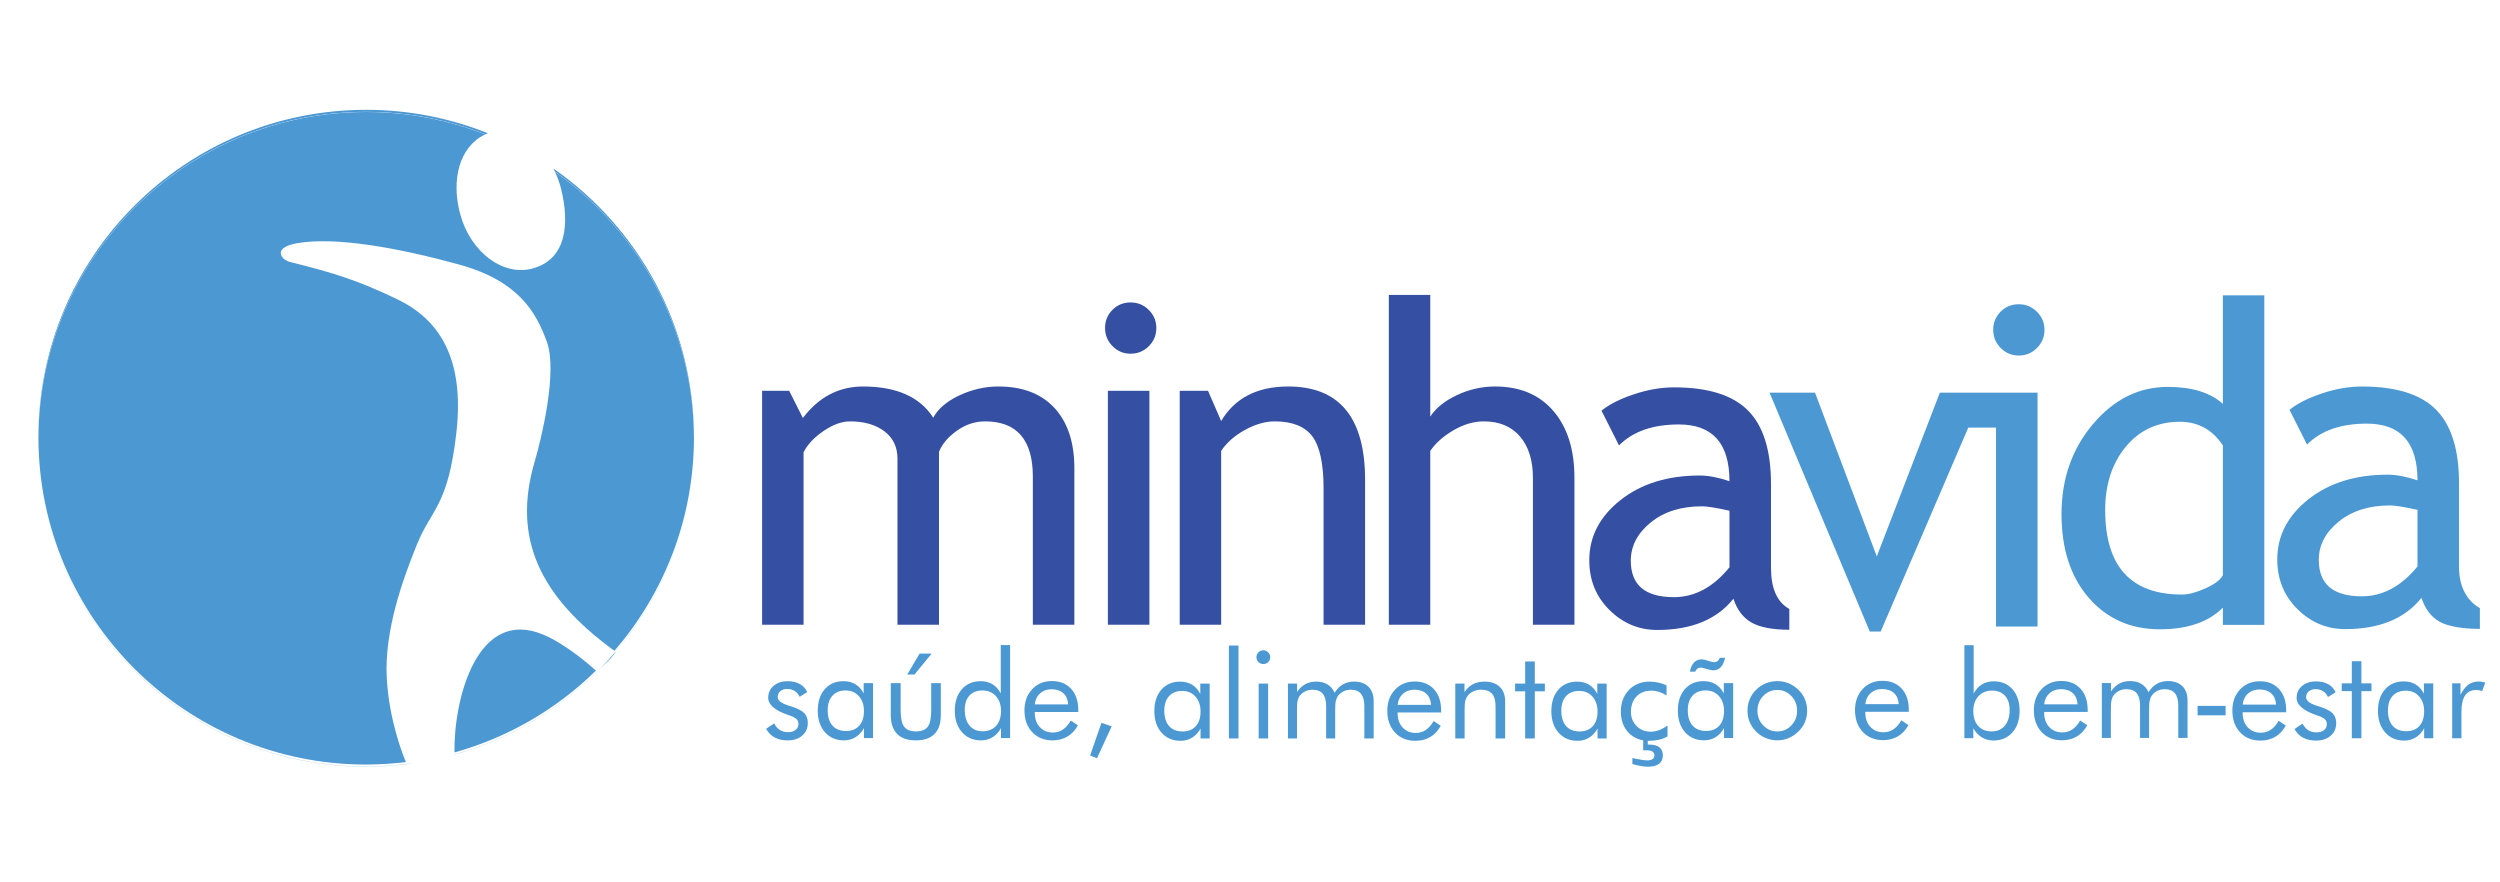 <?xml version="1.0" encoding="utf-8"?>
<!-- Generator: Adobe Illustrator 16.0.0, SVG Export Plug-In . SVG Version: 6.00 Build 0)  -->
<!DOCTYPE svg PUBLIC "-//W3C//DTD SVG 1.1//EN" "http://www.w3.org/Graphics/SVG/1.1/DTD/svg11.dtd">
<svg version="1.1" id="Layer_1" xmlns="http://www.w3.org/2000/svg" xmlns:xlink="http://www.w3.org/1999/xlink" x="0px" y="0px"
	 width="283.46px" height="100px" viewBox="0 0 283.46 100" enable-background="new 0 0 283.46 100" xml:space="preserve">
<path fill="#3550A3" d="M196.543,67.887c-1.885,2.359-4.767,3.541-8.637,3.541c-2.088,0-3.893-0.754-5.418-2.265
	c-1.525-1.508-2.29-3.388-2.29-5.636c0-2.687,1.184-4.962,3.532-6.821c2.35-1.859,5.349-2.79,9.001-2.79
	c0.988,0,2.113,0.22,3.362,0.644c0-4.286-1.908-6.433-5.737-6.433c-2.942,0-5.207,0.786-6.786,2.376l-1.985-3.939
	c0.895-0.728,2.128-1.346,3.701-1.867c1.579-0.525,3.086-0.777,4.521-0.777c3.846,0,6.644,0.871,8.384,2.62
	c1.741,1.749,2.612,4.53,2.612,8.35v9.506c0,2.323,0.693,3.881,2.077,4.649v2.359c-1.917,0-3.346-0.282-4.293-0.82
	C197.635,70.041,196.958,69.139,196.543,67.887L196.543,67.887z M196.094,57.907c-1.486-0.33-2.525-0.499-3.117-0.499
	c-2.375,0-4.321,0.615-5.813,1.833c-1.505,1.225-2.258,2.67-2.258,4.336c0,2.755,1.623,4.131,4.876,4.131
	c2.376,0,4.48-1.132,6.313-3.388V57.907L196.094,57.907z"/>
<path fill="#4C98D3" d="M274.553,67.79c-1.885,2.358-4.767,3.541-8.638,3.541c-2.088,0-3.892-0.754-5.417-2.264
	c-1.525-1.508-2.292-3.388-2.292-5.636c0-2.688,1.184-4.962,3.534-6.821c2.35-1.859,5.35-2.789,9-2.789
	c0.989,0,2.114,0.22,3.365,0.642c0-4.284-1.91-6.43-5.74-6.43c-2.939,0-5.205,0.785-6.785,2.374l-1.987-3.938
	c0.896-0.727,2.131-1.347,3.702-1.869c1.58-0.525,3.085-0.776,4.521-0.776c3.846,0,6.644,0.87,8.385,2.619
	c1.74,1.75,2.611,4.532,2.611,8.35V64.3c0,2.323,0.98,3.879,2.367,4.649v2.357c-1.918,0-3.635-0.281-4.582-0.819
	C275.645,69.944,274.966,69.04,274.553,67.79L274.553,67.79z M274.105,57.809c-1.487-0.33-2.527-0.499-3.119-0.499
	c-2.377,0-4.319,0.617-5.814,1.834c-1.506,1.224-2.258,2.671-2.258,4.335c0,2.756,1.623,4.133,4.877,4.133
	c2.375,0,4.479-1.133,6.314-3.389V57.809L274.105,57.809z"/>
<path fill="#4C98D3" d="M252.04,70.854v-1.953c-1.639,1.631-4.014,2.451-7.133,2.451c-3.321,0-6.01-1.192-8.071-3.566
	c-2.062-2.375-3.093-5.545-3.093-9.507c0-3.982,1.187-7.377,3.567-10.194c2.375-2.811,5.204-4.217,8.484-4.217
	c2.747,0,4.825,0.644,6.245,1.927V33.489h4.698v37.364H252.04L252.04,70.854z M252.04,50.502c-1.19-1.784-2.814-2.68-4.876-2.68
	c-2.527,0-4.572,0.946-6.127,2.823c-1.563,1.885-2.342,4.277-2.342,7.183c0,6.389,2.899,9.584,8.714,9.584
	c0.743,0,1.629-0.239,2.67-0.709c1.037-0.467,1.699-0.963,1.961-1.496V50.502L252.04,50.502z"/>
<path fill="#4C98D3" d="M213.238,71.608h-1.234L200.638,44.52h5.154l7.007,18.569l7.151-18.569h2.725h2.201h6.148v26.522h-4.707
	V48.486h-3.145L213.238,71.608L213.238,71.608z M228.896,34.497c0.803,0,1.491,0.284,2.062,0.855
	c0.57,0.569,0.854,1.249,0.854,2.043c0,0.804-0.284,1.493-0.854,2.063c-0.568,0.571-1.259,0.855-2.062,0.855
	c-0.794,0-1.478-0.282-2.046-0.855c-0.563-0.568-0.853-1.258-0.853-2.063c0-0.811,0.279-1.496,0.845-2.062
	C227.398,34.776,228.084,34.497,228.896,34.497L228.896,34.497z"/>
<path fill="#3550A3" d="M173.809,70.835V54.168c0-1.979-0.491-3.54-1.463-4.673c-0.973-1.141-2.34-1.717-4.106-1.717
	c-1.142,0-2.281,0.338-3.432,1.006c-1.148,0.668-2.028,1.446-2.638,2.34v19.71h-4.699v-37.39h4.699v13.792
	c0.626-0.971,1.64-1.786,3.035-2.441c1.393-0.654,2.832-0.973,4.319-0.973c2.806,0,5.01,0.923,6.601,2.772
	c1.594,1.853,2.391,4.37,2.391,7.573v16.667H173.809L173.809,70.835z"/>
<path fill="#3550A3" d="M150.072,70.835V55.41c0-2.822-0.425-4.799-1.276-5.933c-0.847-1.131-2.272-1.699-4.268-1.699
	c-1.073,0-2.198,0.329-3.373,0.972c-1.166,0.64-2.07,1.437-2.695,2.375v19.71h-4.699V44.313h3.211l1.488,3.423
	c1.554-2.613,4.091-3.914,7.607-3.914c5.806,0,8.713,3.534,8.713,10.598v16.415H150.072L150.072,70.835z"/>
<path fill="#3550A3" d="M125.616,70.835V48.278v-3.964h4.708v26.521H125.616L125.616,70.835z M128.193,34.291
	c0.803,0,1.492,0.282,2.063,0.853c0.571,0.57,0.854,1.251,0.854,2.046c0,0.802-0.282,1.491-0.854,2.063
	c-0.57,0.569-1.26,0.853-2.063,0.853c-0.794,0-1.477-0.282-2.044-0.853c-0.564-0.569-0.854-1.26-0.854-2.063
	c0-0.813,0.279-1.496,0.846-2.062C126.698,34.569,127.382,34.291,128.193,34.291L128.193,34.291z"/>
<path fill="#3550A3" d="M117.108,70.835V54.048c0-4.175-1.809-6.27-5.417-6.27c-1.141,0-2.207,0.355-3.195,1.057
	c-0.989,0.701-1.665,1.495-2.028,2.392v19.607h-4.709V51.987c0-1.301-0.49-2.325-1.471-3.077c-0.988-0.751-2.281-1.132-3.903-1.132
	c-0.938,0-1.944,0.363-3.009,1.089c-1.064,0.728-1.818,1.531-2.265,2.409v19.559h-4.699V44.313h3.068l1.554,3.076
	c1.817-2.384,4.092-3.567,6.813-3.567c3.795,0,6.457,1.174,7.97,3.542c0.533-1.005,1.513-1.853,2.95-2.528
	c1.437-0.674,2.916-1.014,4.429-1.014c2.747,0,4.868,0.812,6.364,2.435c1.504,1.631,2.256,3.912,2.256,6.845v17.732H117.108
	L117.108,70.835z"/>
<path fill="#4C98D3" d="M86.864,82.636l0.911-0.613c0.171,0.333,0.39,0.581,0.652,0.745c0.264,0.166,0.576,0.248,0.934,0.248
	c0.349,0,0.633-0.085,0.847-0.256c0.216-0.174,0.323-0.4,0.323-0.681c0-0.218-0.073-0.4-0.22-0.546
	c-0.147-0.145-0.402-0.28-0.759-0.401l-0.176-0.06c-1.518-0.519-2.274-1.175-2.274-1.959c0-0.553,0.205-1.004,0.613-1.353
	c0.41-0.349,0.938-0.524,1.59-0.524c0.541,0,1.004,0.108,1.389,0.323c0.385,0.215,0.662,0.521,0.831,0.916l-0.863,0.532
	c-0.128-0.286-0.316-0.507-0.563-0.66c-0.249-0.156-0.533-0.233-0.861-0.233c-0.313,0-0.569,0.088-0.766,0.262
	c-0.197,0.174-0.295,0.397-0.295,0.67c0,0.38,0.415,0.699,1.238,0.958c0.157,0.049,0.28,0.086,0.369,0.116
	c0.676,0.216,1.146,0.465,1.413,0.745c0.265,0.277,0.396,0.648,0.396,1.104c0,0.59-0.209,1.067-0.629,1.431
	c-0.419,0.364-0.968,0.548-1.643,0.548c-0.581,0-1.073-0.11-1.479-0.329C87.433,83.403,87.108,83.074,86.864,82.636L86.864,82.636z
	 M97.958,80.629c0-0.704-0.194-1.27-0.576-1.697c-0.384-0.429-0.883-0.645-1.5-0.645c-0.637,0-1.137,0.198-1.495,0.594
	c-0.359,0.394-0.539,0.943-0.539,1.652c0,0.751,0.182,1.333,0.541,1.738c0.361,0.408,0.873,0.613,1.536,0.613
	c0.633,0,1.133-0.197,1.493-0.593C97.775,81.894,97.958,81.34,97.958,80.629L97.958,80.629z M98.99,77.458v6.226h-1.033V82.55
	c-0.249,0.457-0.57,0.801-0.958,1.039c-0.387,0.238-0.822,0.358-1.301,0.358c-0.895,0-1.613-0.308-2.16-0.922
	c-0.545-0.614-0.818-1.428-0.818-2.438c0-1.022,0.264-1.837,0.796-2.445c0.529-0.604,1.239-0.907,2.128-0.907
	c0.52,0,0.972,0.117,1.354,0.351c0.382,0.233,0.695,0.58,0.93,1.042v-1.17H98.99L98.99,77.458z M102.118,77.458v3.063
	c0,0.893,0.131,1.518,0.396,1.873c0.266,0.356,0.712,0.534,1.344,0.534c0.628,0,1.076-0.176,1.336-0.528
	c0.263-0.351,0.39-0.979,0.39-1.879v-3.063h1.089v3.633c0,0.938-0.239,1.649-0.719,2.132c-0.482,0.481-1.188,0.724-2.123,0.724
	c-0.926,0-1.627-0.243-2.107-0.728c-0.481-0.485-0.722-1.196-0.722-2.129v-3.633H102.118L102.118,77.458z M102.873,76.478
	l1.389-2.367h1.368l-1.939,2.367H102.873L102.873,76.478z M113.498,80.601c0-0.693-0.193-1.253-0.579-1.676
	c-0.386-0.423-0.894-0.637-1.525-0.637c-0.63,0-1.121,0.193-1.475,0.579c-0.353,0.386-0.531,0.918-0.531,1.597
	c0,0.766,0.179,1.368,0.535,1.799c0.361,0.435,0.855,0.65,1.485,0.65c0.652,0,1.165-0.204,1.534-0.612
	C113.312,81.894,113.498,81.325,113.498,80.601L113.498,80.601z M114.53,73.141v10.542h-1.033v-1.129
	c-0.247,0.448-0.562,0.792-0.952,1.034c-0.39,0.24-0.827,0.359-1.307,0.359c-0.894,0-1.614-0.308-2.16-0.922
	c-0.544-0.614-0.819-1.428-0.819-2.438c0-1.017,0.266-1.833,0.803-2.441c0.534-0.605,1.247-0.911,2.136-0.911
	c0.515,0,0.965,0.117,1.347,0.351c0.379,0.233,0.687,0.58,0.924,1.042v-5.487H114.53L114.53,73.141z M121.115,79.868
	c-0.038-0.549-0.219-0.973-0.548-1.27c-0.328-0.298-0.777-0.447-1.349-0.447c-0.518,0-0.949,0.156-1.293,0.468
	c-0.346,0.312-0.545,0.726-0.598,1.249H121.115L121.115,79.868z M122.257,80.731h-4.93v0.095c0,0.666,0.19,1.204,0.57,1.615
	c0.381,0.41,0.877,0.616,1.49,0.616c0.417,0,0.795-0.114,1.129-0.338c0.336-0.225,0.634-0.563,0.891-1.016l0.809,0.543
	c-0.312,0.564-0.711,0.986-1.196,1.271c-0.485,0.286-1.047,0.431-1.689,0.431c-0.946,0-1.714-0.314-2.298-0.938
	c-0.586-0.625-0.877-1.448-0.877-2.463c0-0.972,0.289-1.772,0.871-2.395c0.579-0.62,1.326-0.93,2.237-0.93
	c0.92,0,1.649,0.294,2.188,0.885c0.537,0.589,0.806,1.394,0.806,2.415V80.731L122.257,80.731z M123.599,85.663l1.293-3.708
	l1.155,0.402l-1.667,3.612L123.599,85.663L123.599,85.663z M136.123,80.679c0-0.703-0.194-1.269-0.577-1.697
	c-0.383-0.428-0.882-0.643-1.499-0.643c-0.639,0-1.138,0.198-1.495,0.592c-0.36,0.395-0.539,0.945-0.539,1.653
	c0,0.752,0.182,1.331,0.541,1.738c0.36,0.409,0.873,0.614,1.534,0.614c0.635,0,1.133-0.198,1.493-0.596
	C135.941,81.945,136.123,81.389,136.123,80.679L136.123,80.679z M137.156,77.508v6.224h-1.033v-1.13
	c-0.249,0.455-0.571,0.801-0.957,1.037c-0.388,0.24-0.822,0.358-1.303,0.358c-0.894,0-1.613-0.307-2.159-0.921
	c-0.544-0.614-0.819-1.427-0.819-2.438c0-1.023,0.266-1.839,0.796-2.445c0.53-0.605,1.24-0.907,2.13-0.907
	c0.519,0,0.97,0.117,1.355,0.35c0.381,0.233,0.693,0.581,0.928,1.044v-1.17H137.156L137.156,77.508z M139.338,83.732V73.19h1.087
	v10.542H139.338L139.338,83.732z M142.46,74.509c0-0.213,0.076-0.397,0.227-0.55c0.153-0.15,0.338-0.226,0.555-0.226
	c0.215,0,0.395,0.077,0.549,0.232c0.15,0.153,0.227,0.338,0.227,0.557c0,0.213-0.074,0.394-0.224,0.543
	c-0.149,0.151-0.333,0.225-0.552,0.225c-0.217,0-0.402-0.074-0.555-0.225C142.537,74.918,142.46,74.73,142.46,74.509L142.46,74.509z
	 M142.71,83.732v-6.224h1.074v6.224H142.71L142.71,83.732z M154.695,83.732v-3.666c0-0.63-0.129-1.098-0.382-1.403
	s-0.644-0.459-1.17-0.459c-0.285,0-0.55,0.061-0.793,0.174c-0.24,0.116-0.45,0.277-0.616,0.492
	c-0.123,0.161-0.209,0.353-0.265,0.571c-0.054,0.218-0.081,0.578-0.081,1.074v3.216h-1.025v-3.666c0-0.63-0.13-1.098-0.382-1.403
	c-0.253-0.305-0.643-0.459-1.169-0.459c-0.287,0-0.554,0.061-0.8,0.174c-0.247,0.116-0.457,0.277-0.62,0.492
	c-0.121,0.156-0.205,0.343-0.258,0.551c-0.053,0.208-0.078,0.574-0.078,1.094v3.216h-1.025v-6.224h1.039v0.961
	c0.257-0.4,0.567-0.699,0.925-0.893c0.357-0.195,0.771-0.292,1.237-0.292c0.504,0,0.934,0.107,1.286,0.323
	c0.352,0.215,0.622,0.529,0.803,0.942c0.267-0.425,0.583-0.744,0.949-0.952c0.365-0.208,0.789-0.313,1.268-0.313
	c0.694,0,1.236,0.195,1.626,0.585c0.39,0.39,0.585,0.933,0.585,1.625v4.237H154.695L154.695,83.732z M162.259,79.917
	c-0.037-0.55-0.22-0.971-0.549-1.27c-0.327-0.295-0.776-0.445-1.348-0.445c-0.518,0-0.949,0.156-1.292,0.466
	c-0.347,0.312-0.547,0.727-0.6,1.249H162.259L162.259,79.917z M163.401,80.78h-4.931v0.097c0,0.665,0.189,1.205,0.569,1.613
	c0.382,0.41,0.877,0.615,1.491,0.615c0.415,0,0.795-0.112,1.128-0.337c0.336-0.226,0.634-0.564,0.892-1.015l0.808,0.542
	c-0.31,0.565-0.711,0.988-1.194,1.273c-0.485,0.284-1.049,0.429-1.688,0.429c-0.947,0-1.714-0.312-2.298-0.937
	c-0.585-0.627-0.879-1.447-0.879-2.465c0-0.972,0.29-1.771,0.871-2.393c0.58-0.62,1.326-0.93,2.239-0.93
	c0.918,0,1.648,0.293,2.186,0.884c0.537,0.587,0.807,1.395,0.807,2.414V80.78L163.401,80.78z M165.007,83.732v-6.224h1.04v0.961
	c0.269-0.4,0.59-0.697,0.966-0.893c0.377-0.195,0.813-0.292,1.308-0.292c0.733,0,1.31,0.195,1.72,0.585
	c0.413,0.39,0.619,0.933,0.619,1.625v4.237h-1.087v-3.666c0-0.63-0.135-1.098-0.397-1.403c-0.269-0.307-0.676-0.459-1.229-0.459
	c-0.319,0-0.607,0.059-0.869,0.174c-0.259,0.115-0.479,0.278-0.649,0.492c-0.13,0.162-0.224,0.349-0.281,0.558
	c-0.055,0.208-0.084,0.573-0.084,1.087v3.216H165.007L165.007,83.732z M172.931,78.387h-1.142v-0.878h1.142v-2.51h1.09v2.51h1.141
	v0.878h-1.141v5.345h-1.09V78.387L172.931,78.387z M181.135,80.679c0-0.703-0.192-1.269-0.575-1.697
	c-0.384-0.428-0.883-0.643-1.5-0.643c-0.639,0-1.138,0.198-1.496,0.592c-0.357,0.395-0.537,0.945-0.537,1.653
	c0,0.752,0.183,1.331,0.541,1.738c0.36,0.409,0.873,0.614,1.534,0.614c0.635,0,1.133-0.198,1.493-0.596
	C180.953,81.945,181.135,81.389,181.135,80.679L181.135,80.679z M182.17,77.508v6.224h-1.035v-1.13
	c-0.247,0.455-0.568,0.801-0.956,1.037c-0.388,0.24-0.821,0.358-1.302,0.358c-0.894,0-1.613-0.307-2.159-0.921
	c-0.545-0.614-0.819-1.427-0.819-2.438c0-1.023,0.267-1.839,0.797-2.445c0.529-0.605,1.239-0.907,2.128-0.907
	c0.52,0,0.972,0.117,1.355,0.35c0.382,0.233,0.694,0.581,0.929,1.044v-1.17H182.17L182.17,77.508z M189.07,82.255v1.237
	c-0.28,0.17-0.596,0.295-0.949,0.379c-0.352,0.083-0.731,0.125-1.138,0.125c-0.962,0-1.737-0.304-2.324-0.915
	c-0.587-0.61-0.88-1.413-0.88-2.403c0-0.998,0.306-1.812,0.913-2.445c0.606-0.632,1.385-0.949,2.331-0.949
	c0.346,0,0.683,0.038,1.011,0.11c0.328,0.07,0.638,0.177,0.927,0.317v1.145c-0.272-0.177-0.553-0.313-0.842-0.406
	c-0.291-0.092-0.584-0.14-0.886-0.14c-0.698,0-1.258,0.22-1.681,0.658c-0.419,0.435-0.63,1.019-0.63,1.742
	c0,0.642,0.21,1.177,0.635,1.607c0.425,0.43,0.957,0.646,1.596,0.646c0.322,0,0.637-0.058,0.944-0.171
	C188.406,82.68,188.73,82.501,189.07,82.255L189.07,82.255z M185.087,86.63v-0.681c0.357,0.082,0.683,0.146,0.974,0.194
	c0.29,0.046,0.521,0.072,0.7,0.072c0.272,0,0.477-0.048,0.615-0.14c0.137-0.094,0.207-0.233,0.207-0.418
	c0-0.2-0.075-0.35-0.223-0.443c-0.146-0.095-0.377-0.143-0.691-0.143c-0.089,0-0.159,0.001-0.211,0.003
	c-0.048,0.002-0.099,0.005-0.146,0.005v-1.347h0.516v0.694h0.197c0.495,0,0.872,0.105,1.129,0.313s0.388,0.514,0.388,0.917
	c0,0.414-0.145,0.729-0.434,0.95c-0.29,0.22-0.712,0.33-1.265,0.33c-0.228,0-0.491-0.028-0.788-0.08
	C185.761,86.805,185.435,86.73,185.087,86.63L185.087,86.63z M195.478,80.625c0-0.704-0.194-1.27-0.576-1.697
	c-0.384-0.43-0.882-0.645-1.499-0.645c-0.639,0-1.138,0.198-1.496,0.594c-0.359,0.394-0.539,0.945-0.539,1.652
	c0,0.751,0.184,1.333,0.543,1.739c0.358,0.407,0.872,0.611,1.534,0.611c0.632,0,1.134-0.197,1.494-0.593
	C195.296,81.889,195.478,81.335,195.478,80.625L195.478,80.625z M196.512,77.453v6.226h-1.034v-1.131
	c-0.249,0.454-0.569,0.799-0.958,1.037c-0.387,0.238-0.82,0.358-1.3,0.358c-0.895,0-1.614-0.307-2.159-0.922
	c-0.546-0.612-0.821-1.428-0.821-2.437c0-1.025,0.266-1.839,0.797-2.444c0.529-0.605,1.24-0.909,2.13-0.909
	c0.52,0,0.972,0.118,1.354,0.351c0.383,0.233,0.695,0.58,0.93,1.042v-1.17H196.512L196.512,77.453z M195.593,74.583
	c-0.09,0.462-0.25,0.815-0.48,1.06c-0.227,0.241-0.514,0.364-0.858,0.364c-0.061,0-0.128-0.008-0.204-0.021
	s-0.158-0.033-0.245-0.056l-0.653-0.177c-0.059-0.015-0.117-0.031-0.175-0.043c-0.055-0.011-0.107-0.016-0.157-0.016
	c-0.142,0-0.261,0.038-0.365,0.118c-0.103,0.08-0.186,0.196-0.249,0.343h-0.598c0.081-0.448,0.236-0.793,0.463-1.032
	c0.227-0.241,0.511-0.362,0.852-0.362c0.075,0,0.148,0.005,0.215,0.015c0.07,0.008,0.129,0.024,0.184,0.041l0.67,0.197
	c0.101,0.029,0.181,0.045,0.229,0.054c0.051,0.008,0.096,0.013,0.138,0.013c0.148,0,0.277-0.042,0.384-0.123
	c0.106-0.081,0.192-0.207,0.255-0.374H195.593L195.593,74.583z M199.266,80.583c0,0.657,0.218,1.214,0.657,1.669
	c0.44,0.456,0.973,0.683,1.6,0.683c0.623,0,1.151-0.227,1.587-0.683c0.434-0.455,0.651-1.012,0.651-1.669
	c0-0.658-0.218-1.215-0.651-1.67c-0.436-0.455-0.964-0.683-1.587-0.683c-0.63,0-1.163,0.228-1.603,0.683
	C199.482,79.37,199.266,79.925,199.266,80.583L199.266,80.583z M198.137,80.583c0-0.457,0.081-0.891,0.25-1.296
	c0.168-0.405,0.413-0.767,0.736-1.085c0.318-0.316,0.687-0.559,1.093-0.723c0.408-0.166,0.845-0.25,1.307-0.25
	c0.453,0,0.882,0.084,1.29,0.251c0.405,0.169,0.772,0.415,1.104,0.737c0.321,0.312,0.567,0.669,0.735,1.076
	c0.168,0.406,0.25,0.836,0.25,1.29c0,0.453-0.082,0.88-0.25,1.282s-0.415,0.757-0.735,1.07c-0.333,0.325-0.701,0.576-1.112,0.75
	c-0.41,0.172-0.838,0.258-1.282,0.258c-0.457,0-0.893-0.086-1.302-0.256c-0.411-0.169-0.779-0.412-1.098-0.73
	c-0.324-0.325-0.568-0.689-0.736-1.088C198.218,81.471,198.137,81.041,198.137,80.583L198.137,80.583z M215.287,79.84
	c-0.038-0.549-0.221-0.973-0.549-1.27c-0.327-0.295-0.777-0.445-1.349-0.445c-0.519,0-0.949,0.157-1.294,0.466
	c-0.344,0.311-0.545,0.727-0.598,1.249H215.287L215.287,79.84z M216.429,80.705h-4.931V80.8c0,0.665,0.19,1.205,0.571,1.613
	c0.38,0.411,0.876,0.615,1.49,0.615c0.415,0,0.794-0.113,1.128-0.336c0.337-0.227,0.634-0.564,0.892-1.018l0.808,0.543
	c-0.311,0.564-0.711,0.988-1.195,1.273c-0.485,0.284-1.047,0.429-1.688,0.429c-0.947,0-1.714-0.312-2.299-0.937
	c-0.586-0.627-0.877-1.447-0.877-2.465c0-0.973,0.29-1.772,0.87-2.393c0.579-0.62,1.326-0.931,2.238-0.931
	c0.92,0,1.648,0.295,2.188,0.884c0.535,0.589,0.804,1.396,0.804,2.415V80.705L216.429,80.705z M223.74,80.618
	c0,0.724,0.188,1.292,0.559,1.698c0.371,0.408,0.883,0.613,1.53,0.613c0.634,0,1.133-0.216,1.492-0.65
	c0.358-0.433,0.541-1.034,0.541-1.8c0-0.681-0.177-1.21-0.532-1.597c-0.353-0.385-0.843-0.579-1.466-0.579
	c-0.637,0-1.15,0.213-1.541,0.637C223.937,79.363,223.74,79.922,223.74,80.618L223.74,80.618z M222.727,73.156h1.055v5.488
	c0.241-0.462,0.552-0.808,0.931-1.042c0.382-0.234,0.829-0.351,1.339-0.351c0.895,0,1.609,0.303,2.142,0.909
	c0.533,0.608,0.799,1.424,0.799,2.443c0,1.009-0.273,1.825-0.816,2.438c-0.544,0.613-1.265,0.921-2.163,0.921
	c-0.479,0-0.919-0.122-1.313-0.365c-0.393-0.242-0.713-0.584-0.959-1.029v1.129h-1.014V73.156L222.727,73.156z M235.564,79.858
	c-0.036-0.552-0.218-0.974-0.547-1.272c-0.327-0.295-0.777-0.446-1.349-0.446c-0.518,0-0.95,0.157-1.294,0.468
	c-0.344,0.312-0.545,0.727-0.598,1.25H235.564L235.564,79.858z M236.708,80.721h-4.931v0.094c0,0.667,0.191,1.206,0.569,1.614
	c0.382,0.411,0.878,0.616,1.492,0.616c0.415,0,0.795-0.111,1.127-0.336c0.336-0.225,0.634-0.564,0.893-1.017l0.808,0.543
	c-0.311,0.564-0.711,0.988-1.195,1.274c-0.485,0.283-1.048,0.428-1.689,0.428c-0.946,0-1.712-0.313-2.297-0.937
	c-0.585-0.625-0.878-1.447-0.878-2.463c0-0.973,0.29-1.774,0.872-2.396c0.577-0.618,1.324-0.93,2.236-0.93
	c0.92,0,1.649,0.295,2.187,0.886c0.536,0.587,0.807,1.395,0.807,2.414V80.721L236.708,80.721z M246.979,83.671v-3.666
	c0-0.628-0.129-1.098-0.38-1.403c-0.254-0.306-0.644-0.459-1.171-0.459c-0.285,0-0.55,0.061-0.792,0.174
	c-0.243,0.115-0.449,0.277-0.617,0.492c-0.124,0.161-0.211,0.353-0.265,0.571s-0.082,0.577-0.082,1.076v3.214h-1.025v-3.666
	c0-0.628-0.128-1.098-0.381-1.403c-0.254-0.306-0.644-0.459-1.17-0.459c-0.286,0-0.553,0.061-0.798,0.174
	c-0.249,0.115-0.459,0.279-0.623,0.492c-0.12,0.155-0.204,0.341-0.255,0.552c-0.053,0.208-0.08,0.574-0.08,1.096v3.214h-1.026
	v-6.224h1.041v0.959c0.258-0.398,0.566-0.695,0.923-0.889c0.361-0.197,0.773-0.294,1.237-0.294c0.506,0,0.935,0.106,1.288,0.323
	c0.353,0.215,0.622,0.528,0.803,0.942c0.266-0.425,0.583-0.743,0.947-0.952c0.365-0.21,0.788-0.313,1.27-0.313
	c0.694,0,1.235,0.196,1.626,0.584c0.389,0.39,0.585,0.935,0.585,1.626v4.237H246.979L246.979,83.671z M249.171,80.032h3.176v1.075
	h-3.176V80.032L249.171,80.032z M258.073,79.893c-0.038-0.551-0.22-0.973-0.549-1.271c-0.327-0.296-0.776-0.445-1.349-0.445
	c-0.517,0-0.949,0.156-1.292,0.466c-0.347,0.312-0.546,0.728-0.6,1.25H258.073L258.073,79.893z M259.215,80.756h-4.931v0.095
	c0,0.667,0.19,1.205,0.57,1.613c0.382,0.41,0.879,0.615,1.489,0.615c0.418,0,0.797-0.111,1.129-0.335
	c0.337-0.225,0.635-0.563,0.892-1.018l0.809,0.543c-0.311,0.564-0.712,0.988-1.195,1.273c-0.485,0.286-1.048,0.429-1.688,0.429
	c-0.946,0-1.713-0.313-2.297-0.937c-0.586-0.627-0.878-1.447-0.878-2.464c0-0.972,0.289-1.772,0.871-2.393
	c0.577-0.621,1.324-0.932,2.235-0.932c0.921,0,1.65,0.295,2.188,0.886c0.536,0.587,0.806,1.395,0.806,2.414V80.756L259.215,80.756z
	 M260.162,82.659l0.91-0.611c0.172,0.331,0.39,0.581,0.652,0.745c0.264,0.164,0.575,0.248,0.934,0.248
	c0.348,0,0.632-0.085,0.847-0.258c0.216-0.174,0.322-0.398,0.322-0.68c0-0.218-0.073-0.401-0.22-0.545
	c-0.147-0.145-0.402-0.281-0.76-0.402l-0.176-0.059c-1.516-0.518-2.272-1.176-2.272-1.961c0-0.551,0.205-1.002,0.611-1.351
	c0.409-0.35,0.939-0.525,1.591-0.525c0.541,0,1.005,0.106,1.389,0.323c0.385,0.215,0.661,0.52,0.832,0.914l-0.864,0.532
	c-0.128-0.286-0.316-0.506-0.562-0.66c-0.249-0.154-0.535-0.231-0.861-0.231c-0.313,0-0.569,0.088-0.766,0.262
	c-0.197,0.174-0.295,0.397-0.295,0.668c0,0.38,0.414,0.701,1.236,0.958c0.155,0.048,0.28,0.088,0.369,0.116
	c0.677,0.217,1.146,0.467,1.411,0.745c0.266,0.279,0.397,0.648,0.397,1.105c0,0.589-0.208,1.067-0.629,1.429
	c-0.419,0.366-0.969,0.549-1.644,0.549c-0.58,0-1.073-0.11-1.479-0.327C260.73,83.427,260.405,83.097,260.162,82.659L260.162,82.659
	z M266.656,78.36h-1.143v-0.878h1.143v-2.51h1.088v2.51h1.143v0.878h-1.143v5.346h-1.088V78.36L266.656,78.36z M274.859,80.654
	c0-0.704-0.194-1.271-0.574-1.698c-0.385-0.428-0.883-0.643-1.502-0.643c-0.638,0-1.136,0.199-1.493,0.592
	c-0.358,0.396-0.54,0.945-0.54,1.654c0,0.752,0.183,1.332,0.542,1.738c0.36,0.408,0.873,0.613,1.533,0.613
	c0.635,0,1.135-0.198,1.493-0.594C274.679,81.918,274.859,81.364,274.859,80.654L274.859,80.654z M275.893,77.482v6.224h-1.033
	v-1.131c-0.248,0.455-0.569,0.801-0.955,1.039c-0.389,0.237-0.823,0.356-1.304,0.356c-0.894,0-1.612-0.307-2.157-0.922
	c-0.546-0.612-0.821-1.428-0.821-2.437c0-1.023,0.266-1.837,0.797-2.444c0.529-0.606,1.238-0.908,2.128-0.908
	c0.521,0,0.974,0.117,1.357,0.35c0.383,0.233,0.692,0.583,0.929,1.044v-1.17H275.893L275.893,77.482z M278.037,83.706v-6.224h0.944
	v1.296c0.284-0.542,0.589-0.927,0.91-1.16c0.321-0.23,0.715-0.346,1.177-0.346c0.128,0,0.251,0.01,0.369,0.031
	c0.115,0.019,0.235,0.05,0.353,0.09l-0.353,0.961c-0.123-0.043-0.24-0.074-0.349-0.094c-0.107-0.018-0.214-0.029-0.312-0.029
	c-0.563,0-0.985,0.203-1.264,0.607c-0.283,0.405-0.424,1.019-0.424,1.834v3.032H278.037L278.037,83.706z"/>
<g>
	<path fill="#4C98D3" d="M78.682,49.686c0,0.003,0,0.006,0,0.008c0,0.039,0.003,0.076,0.003,0.115c0-0.003,0-0.006,0-0.009
		C78.685,49.762,78.683,49.724,78.682,49.686z"/>
	<path fill="#4C98D3" d="M4.359,49.686c-0.001,0.038-0.003,0.076-0.003,0.114c0,0.003,0,0.006,0,0.009
		c0-0.039,0.003-0.076,0.003-0.115C4.359,49.692,4.359,49.689,4.359,49.686z"/>
	<path fill="#4C98D3" d="M41.521,12.683c4.772,0,9.329,0.909,13.521,2.546c0.09-0.042,0.179-0.085,0.273-0.123
		c-4.268-1.706-8.919-2.654-13.795-2.654c-20.523,0-37.165,16.622-37.165,37.118c0,0.04,0.002,0.077,0.003,0.115
		C4.42,29.243,21.035,12.683,41.521,12.683z"/>
	<path fill="#4C98D3" d="M78.682,49.686c0.001-0.039,0.003-0.076,0.003-0.115c0-12.608-6.304-23.744-15.928-30.452
		c0.058,0.116,0.115,0.233,0.169,0.351C72.427,26.17,78.644,37.2,78.682,49.686z"/>
	<path fill="#4C98D3" d="M41.521,86.919C21,86.919,4.36,70.303,4.355,49.809c0,0.003,0,0.006,0,0.009
		c0,20.497,16.642,37.118,37.165,37.118c1.769,0,3.506-0.132,5.21-0.371c-0.044,0.001-0.084,0-0.126,0
		C44.941,86.792,43.246,86.919,41.521,86.919z"/>
	<path fill="#4C98D3" d="M51.534,85.544c0,0.006,0,0.011,0,0.017c6.342-1.769,12-5.171,16.487-9.731
		c-0.059,0.055-0.109,0.103-0.155,0.146C63.403,80.456,57.801,83.796,51.534,85.544z"/>
	<path fill="#4C98D3" d="M69.795,73.892c5.539-6.482,8.89-14.885,8.89-24.073c0-0.003,0-0.006,0-0.009
		c-0.002,9.19-3.357,17.594-8.898,24.076C69.79,73.887,69.792,73.89,69.795,73.892z"/>
	<path fill="#4C98D3" d="M62.938,19.495c0.288,0.622,0.525,1.278,0.69,1.957c0.926,3.803,0.683,7.895-3.202,8.981
		c-3.347,0.938-7.033-1.79-8.229-6.092c-1.075-3.867-0.153-7.707,2.824-9.103c-4.187-1.632-8.736-2.538-13.5-2.538
		c-20.482,0-37.095,16.555-37.162,36.994c0.067,20.439,16.679,36.994,37.162,36.994c1.525,0,3.026-0.103,4.502-0.281
		c-0.298-0.704-1.917-4.717-2.17-9.56c-0.279-5.339,1.794-11.106,3.431-15.139c1.637-4.031,3.523-4.288,4.465-12.69
		c0.941-8.396-1.952-12.803-6.698-15.083c-4.437-2.127-7.045-2.958-12.197-4.241c-1.006-0.25-2-1.637,0.869-2.125
		c4.372-0.749,11.515,0.55,18.304,2.417c6.791,1.866,8.775,5.43,9.986,8.79c1.209,3.36-0.596,10.875-1.387,13.562
		c-2.578,8.71,0.593,15.316,9.04,21.456c5.591-6.472,8.986-14.889,9.017-24.099C78.641,37.217,72.429,26.195,62.938,19.495z"/>
	<path fill="#4C98D3" d="M61.637,71.975c-7.56-3.216-10.205,7.372-10.107,13.339c6.132-1.71,11.625-4.946,16.039-9.28
		C66.983,75.505,64.218,73.072,61.637,71.975z"/>
	<path fill="#4C98D3" d="M69.04,74.856c0.473-0.477,0.775-0.951,0.775-0.951c-0.007-0.005-0.013-0.009-0.02-0.014
		c-0.569,0.667-1.159,1.315-1.774,1.939C68.32,75.551,68.752,75.143,69.04,74.856z"/>
</g>
</svg>
